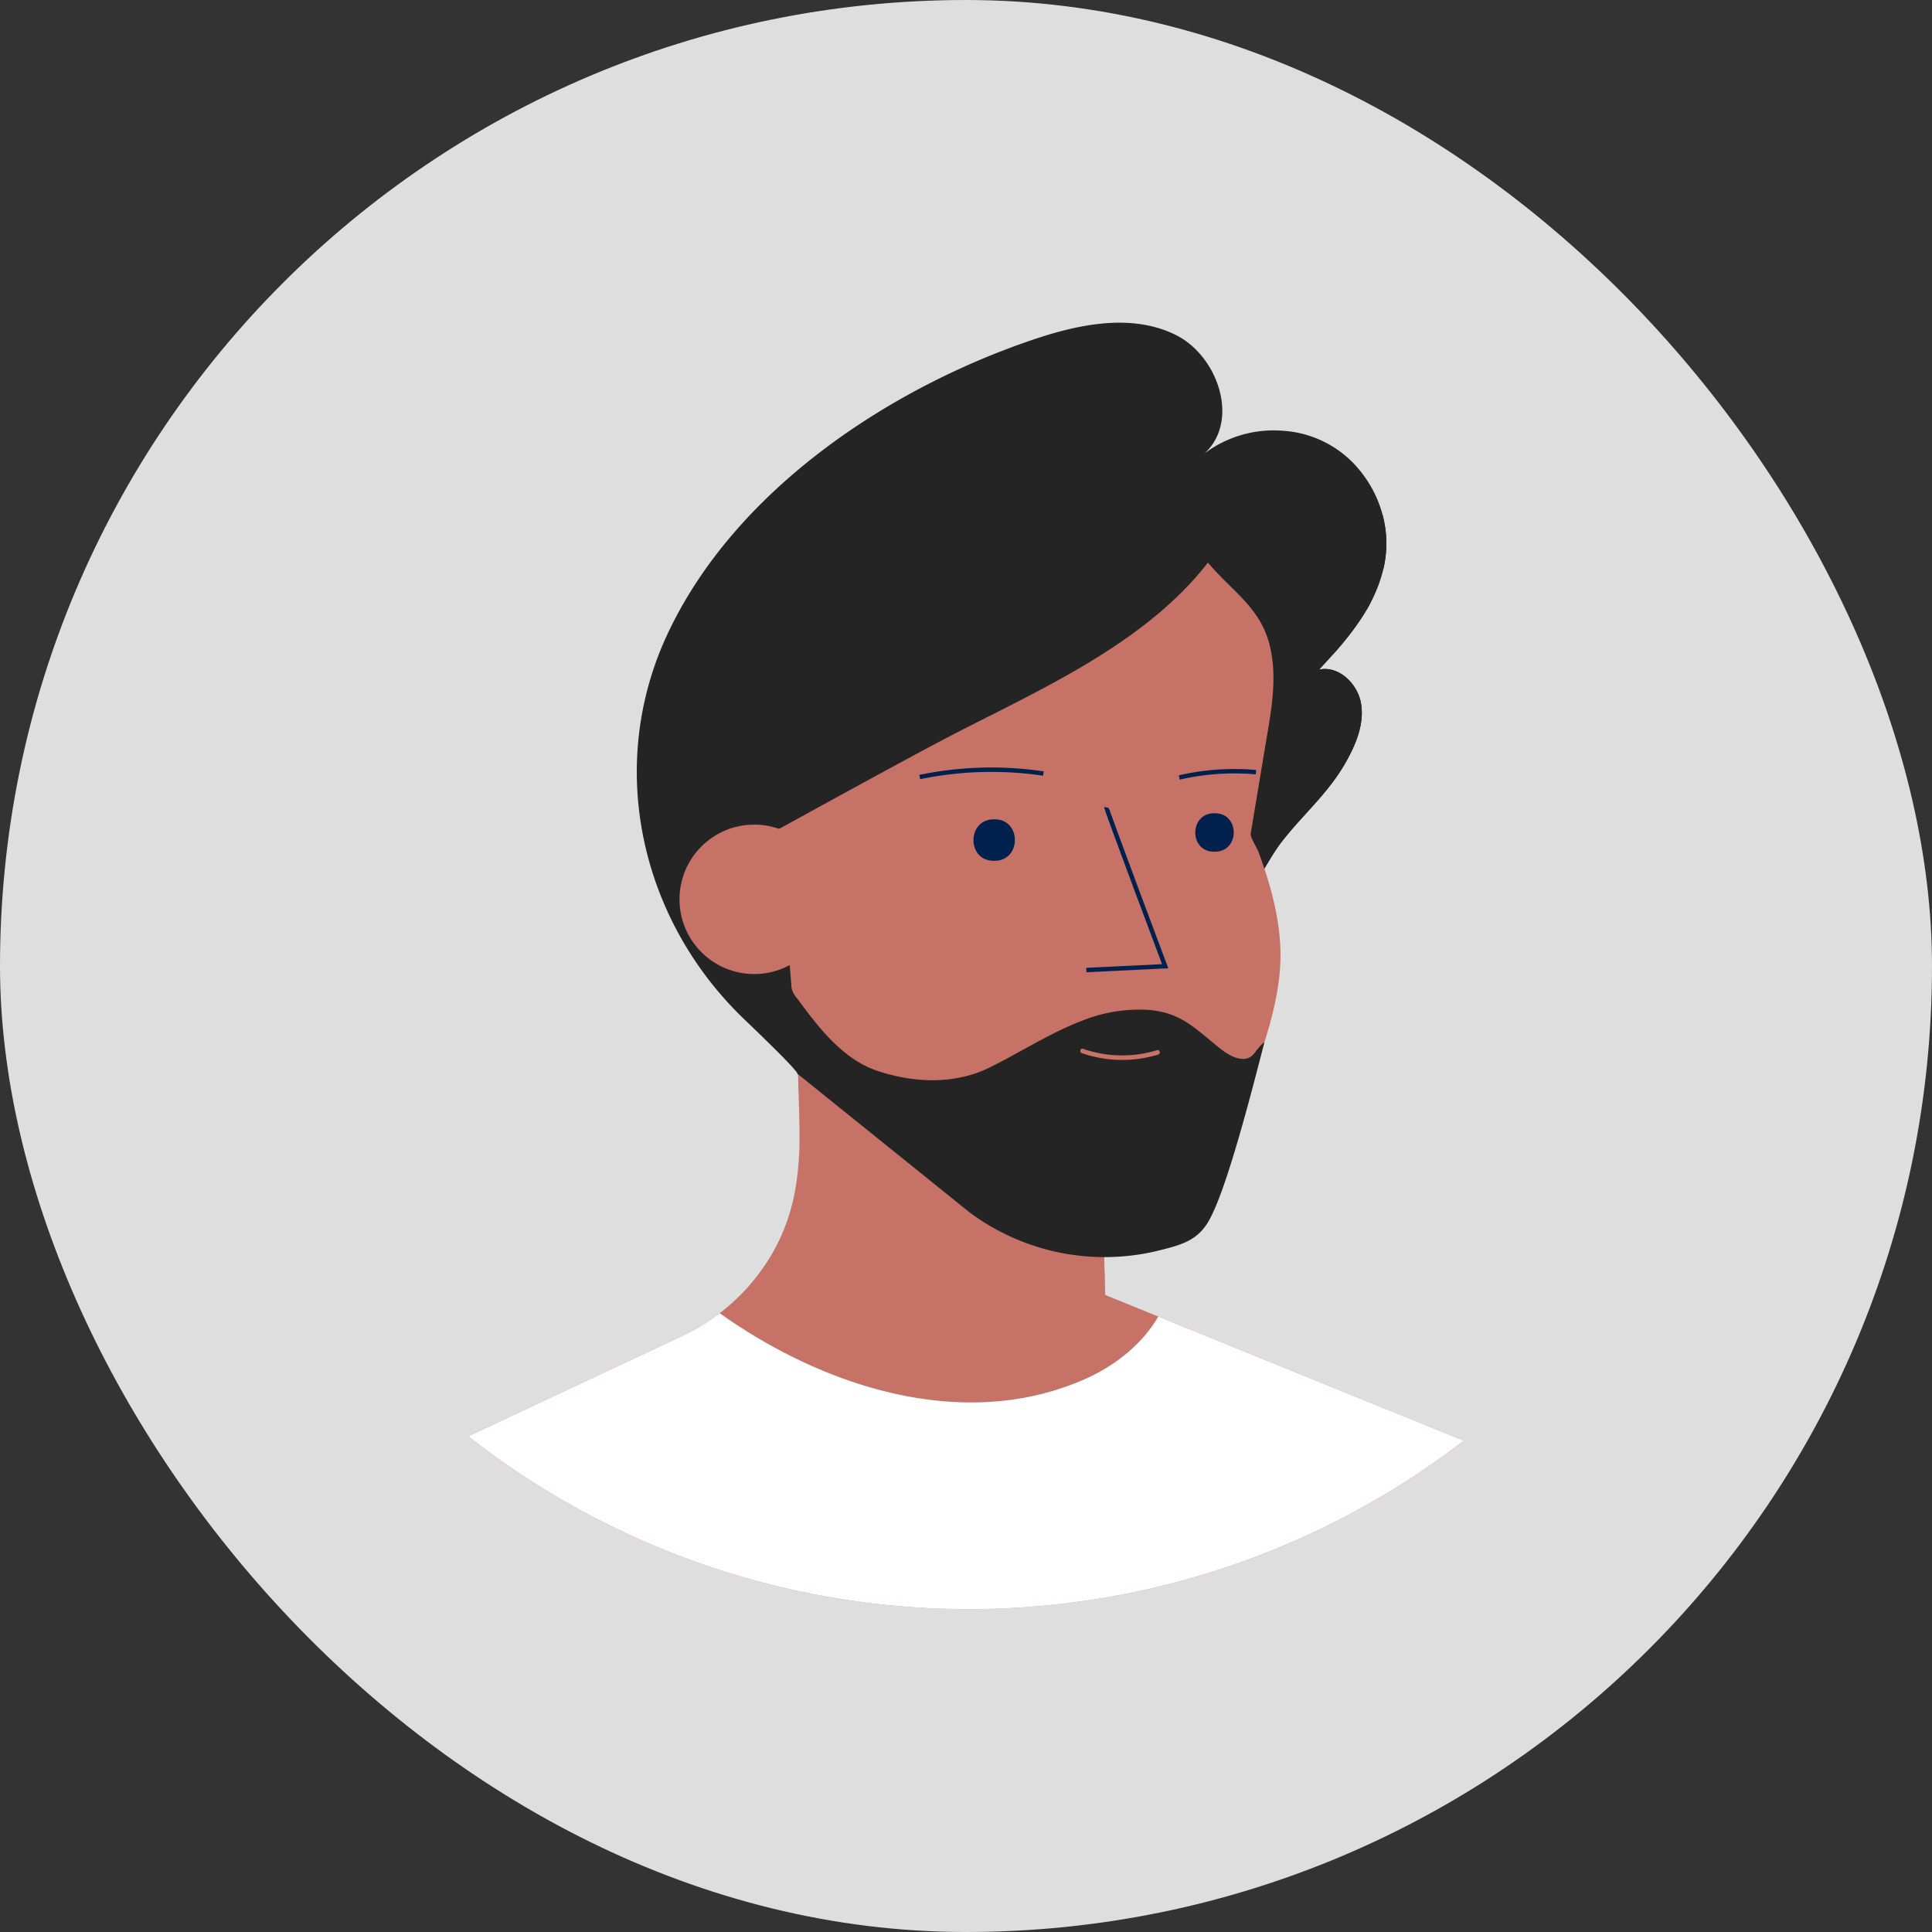 <!DOCTYPE svg PUBLIC "-//W3C//DTD SVG 1.1//EN" "http://www.w3.org/Graphics/SVG/1.1/DTD/svg11.dtd">
<!-- Uploaded to: SVG Repo, www.svgrepo.com, Transformed by: SVG Repo Mixer Tools -->
<svg width="150px" height="150px" viewBox="-36.63 -36.63 439.60 439.60" id="Layer_1" data-name="Layer 1" xmlns="http://www.w3.org/2000/svg" fill="#000000" transform="matrix(1, 0, 0, 1, 0, 0)rotate(0)">
<rect x="-36.63" y="-36.63" width="439.60" height="439.60" fill="#333333" stroke="none"/>
<g id="SVGRepo_bgCarrier" stroke-width="0">
<rect x="-36.63" y="-36.63" width="439.60" height="439.60" rx="219.8" fill="#dedede" strokewidth="0"/>
</g>
<g id="SVGRepo_tracerCarrier" stroke-linecap="round" stroke-linejoin="round"/>
<g id="SVGRepo_iconCarrier">
<defs>
<style>.cls-1{fill:#c77266;}.cls-2{fill:#c77266;}.cls-3{fill:#ffffff;}.cls-4{fill:#242424;}.cls-5{fill:#242424;}.cls-6{fill:#00214e;}.cls-7{fill:none;stroke:#00214e;stroke-miterlimit:10;}</style>
</defs>
<title>Artboards_Diversity_Avatars_by_Netguru</title>
<path class="cls-1" d="M296.41,291.18a184.56,184.56,0,0,1-226.48-1l48.66-22.81a46.83,46.83,0,0,0,6.65-3.82c.64-.44,1.28-.9,1.89-1.38a46.35,46.35,0,0,0,12.78-15.09,44.69,44.69,0,0,0,4.64-14.48,67.91,67.91,0,0,0,.74-9.91c0-3.46-.09-6.92-.21-10.38-.07-2.26-.13-4.53-.16-6.79q-.06-4.75-.1-9.51l2,1,5.2,2.69,2.41.41,27.88,4.74,31.12,5.3.94,32,.31,10.46.15,5.08V258l1,.42,11.07,4.5Z"/>
<path class="cls-2" d="M214.82,258c-3.7.43-10-1-13.48-2.89-13-7.18-19.49-13-26.38-18.08-8.2-6.06-29.8-25.5-29.8-25.5-.07-2.26-.21-3.76-.24-6q-.06-4.75-.1-9.51l2,1,5.2,2.69,2.41.41,27.88,4.74,31.12,5.3.94,32,.31,10.46.15,5.08V258Z"/>
<path class="cls-3" d="M296.41,291.18a184.56,184.56,0,0,1-226.48-1l48.66-22.81a46.83,46.83,0,0,0,6.65-3.82c.64-.44,1.28-.9,1.89-1.38,23.55,16.76,55.69,27.33,83.49,14.82,6.62-3,12.7-7.84,16.3-14.06Z"/>
<path class="cls-4" d="M278.51,90.9c-.09.59-.2,1.17-.33,1.75a32.08,32.08,0,0,1-3.31,8.49l-.08.14c-.57,1-1.18,2-1.84,3a74.32,74.32,0,0,1-5.72,7.35L266,113c-.83.93-1.67,1.84-2.51,2.74,4.45-1,8.76,3.15,9.55,7.63s-1,9-3.21,13c-3.87,7.08-9.45,11.79-14.36,17.94-3.68,4.58-5.72,10-9.73,14.38l-.3.33c-10.59,11.12-27.31,13.72-41.23,18.47-5,1.72-59.22,17.12-59.22,20.48,0-.73-5.31-6-12-12.41-24-22.79-31.89-58-17.61-88.2,15.35-32.5,50.21-55.69,83.41-66.83,10.38-3.48,22.16-5.82,32-1s14.74,19.77,6.58,27.07a26.16,26.16,0,0,1,17.93-5.21,24.46,24.46,0,0,1,15.72,7.07,27,27,0,0,1,6.95,12.08A24.94,24.94,0,0,1,278.51,90.9Z"/>
<path class="cls-5" d="M278.51,90.9c-.09.59-.2,1.17-.33,1.75-.09.17-.18.35-.27.55-1.13,2.58-1.65,5.36-3,7.94l-.08.14c-.57,1-1.18,2-1.84,3a67.09,67.09,0,0,1-5.72,7.35L266,113c-.83.93-1.67,1.84-2.51,2.74,4.45-1,8.76,3.15,9.55,7.63s-1,9-3.21,13c-3.87,7.08-9.45,11.79-14.36,17.94-3.68,4.58-5.72,10-9.73,14.38a37.7,37.7,0,0,1-8.54-19.47c-1.64-13.26-.64-27.71-1.09-41.13-.28-8.44-3-10,2.06-16.83a74.3,74.3,0,0,1,14-13.29c4.08-2.69,9.33-3.11,14.2-2.42a23.5,23.5,0,0,1,11.58,5A24.94,24.94,0,0,1,278.51,90.9Z"/>
<circle class="cls-1" cx="134.98" cy="168" r="17"/>
<circle class="cls-2" cx="140.37" cy="168" r="15.22"/>
<path class="cls-1" d="M140.6,152l4.38,55,66.44,40.88A19.77,19.77,0,0,0,236.1,238a267.38,267.38,0,0,0,13.14-31.88c2.64-7.84,5.22-15.89,5.47-24.23s-2.12-17-5-24.7c-.3-.81-1.9-3.3-1.76-4.15q1.67-10,3.32-19.94c1.26-7.51,2.87-15.35,1-22.9-2.13-8.66-8.67-12.35-14.05-18.82-14.16,18.24-37.44,28.55-57.77,39C170,135.78,140.6,152,140.6,152Z"/>
<path class="cls-4" d="M251.07,200.5c-4.31,16.92-9.08,34.35-12.63,40.61-2.66,4.67-6.37,5.57-12.24,7a51.47,51.47,0,0,1-42.29-8.94l-39.09-31.48c-.6-5.89-1-6.79-1.29-12.71-.14-2.68-1-5.36-.36-8a6.9,6.9,0,0,0,1.7,3.73c4.73,6.42,10.25,13.67,18.11,16.31,8.2,2.75,17.53,3.18,25.45-.7,6.89-3.38,13.64-7.79,20.83-10.57a35.05,35.05,0,0,1,15.11-2.61c7.34.5,10.48,3.81,15.85,8.18,1.76,1.44,3.73,2.94,6,3C248.78,204.27,248.91,202.15,251.07,200.5Z"/>
<path class="cls-6" d="M189.72,149.8c6.1,0,6.1,9.38,0,9.43h-.28c-6.1,0-6.1-9.38,0-9.43h.28Z"/>
<path class="cls-6" d="M239.84,148.41c5.67.05,5.67,8.7,0,8.75h-.25c-5.66,0-5.66-8.7,0-8.75h.25Z"/>
<path class="cls-7" d="M215.13,147.09c-.08.35,13.36,36.13,13.36,36.13l-17.94.87"/>
<path class="cls-7" d="M172.65,140.17a80.57,80.57,0,0,1,28.13-.79"/>
<path class="cls-7" d="M231.7,140.28a55.34,55.34,0,0,1,17.45-1.21"/>
<path class="cls-1" d="M209.52,203a28.12,28.12,0,0,0,17.4.32c.61-.19.35-1.16-.26-1a27.17,27.17,0,0,1-16.87-.31c-.61-.21-.87.75-.27,1Z"/>
</g>
</svg>